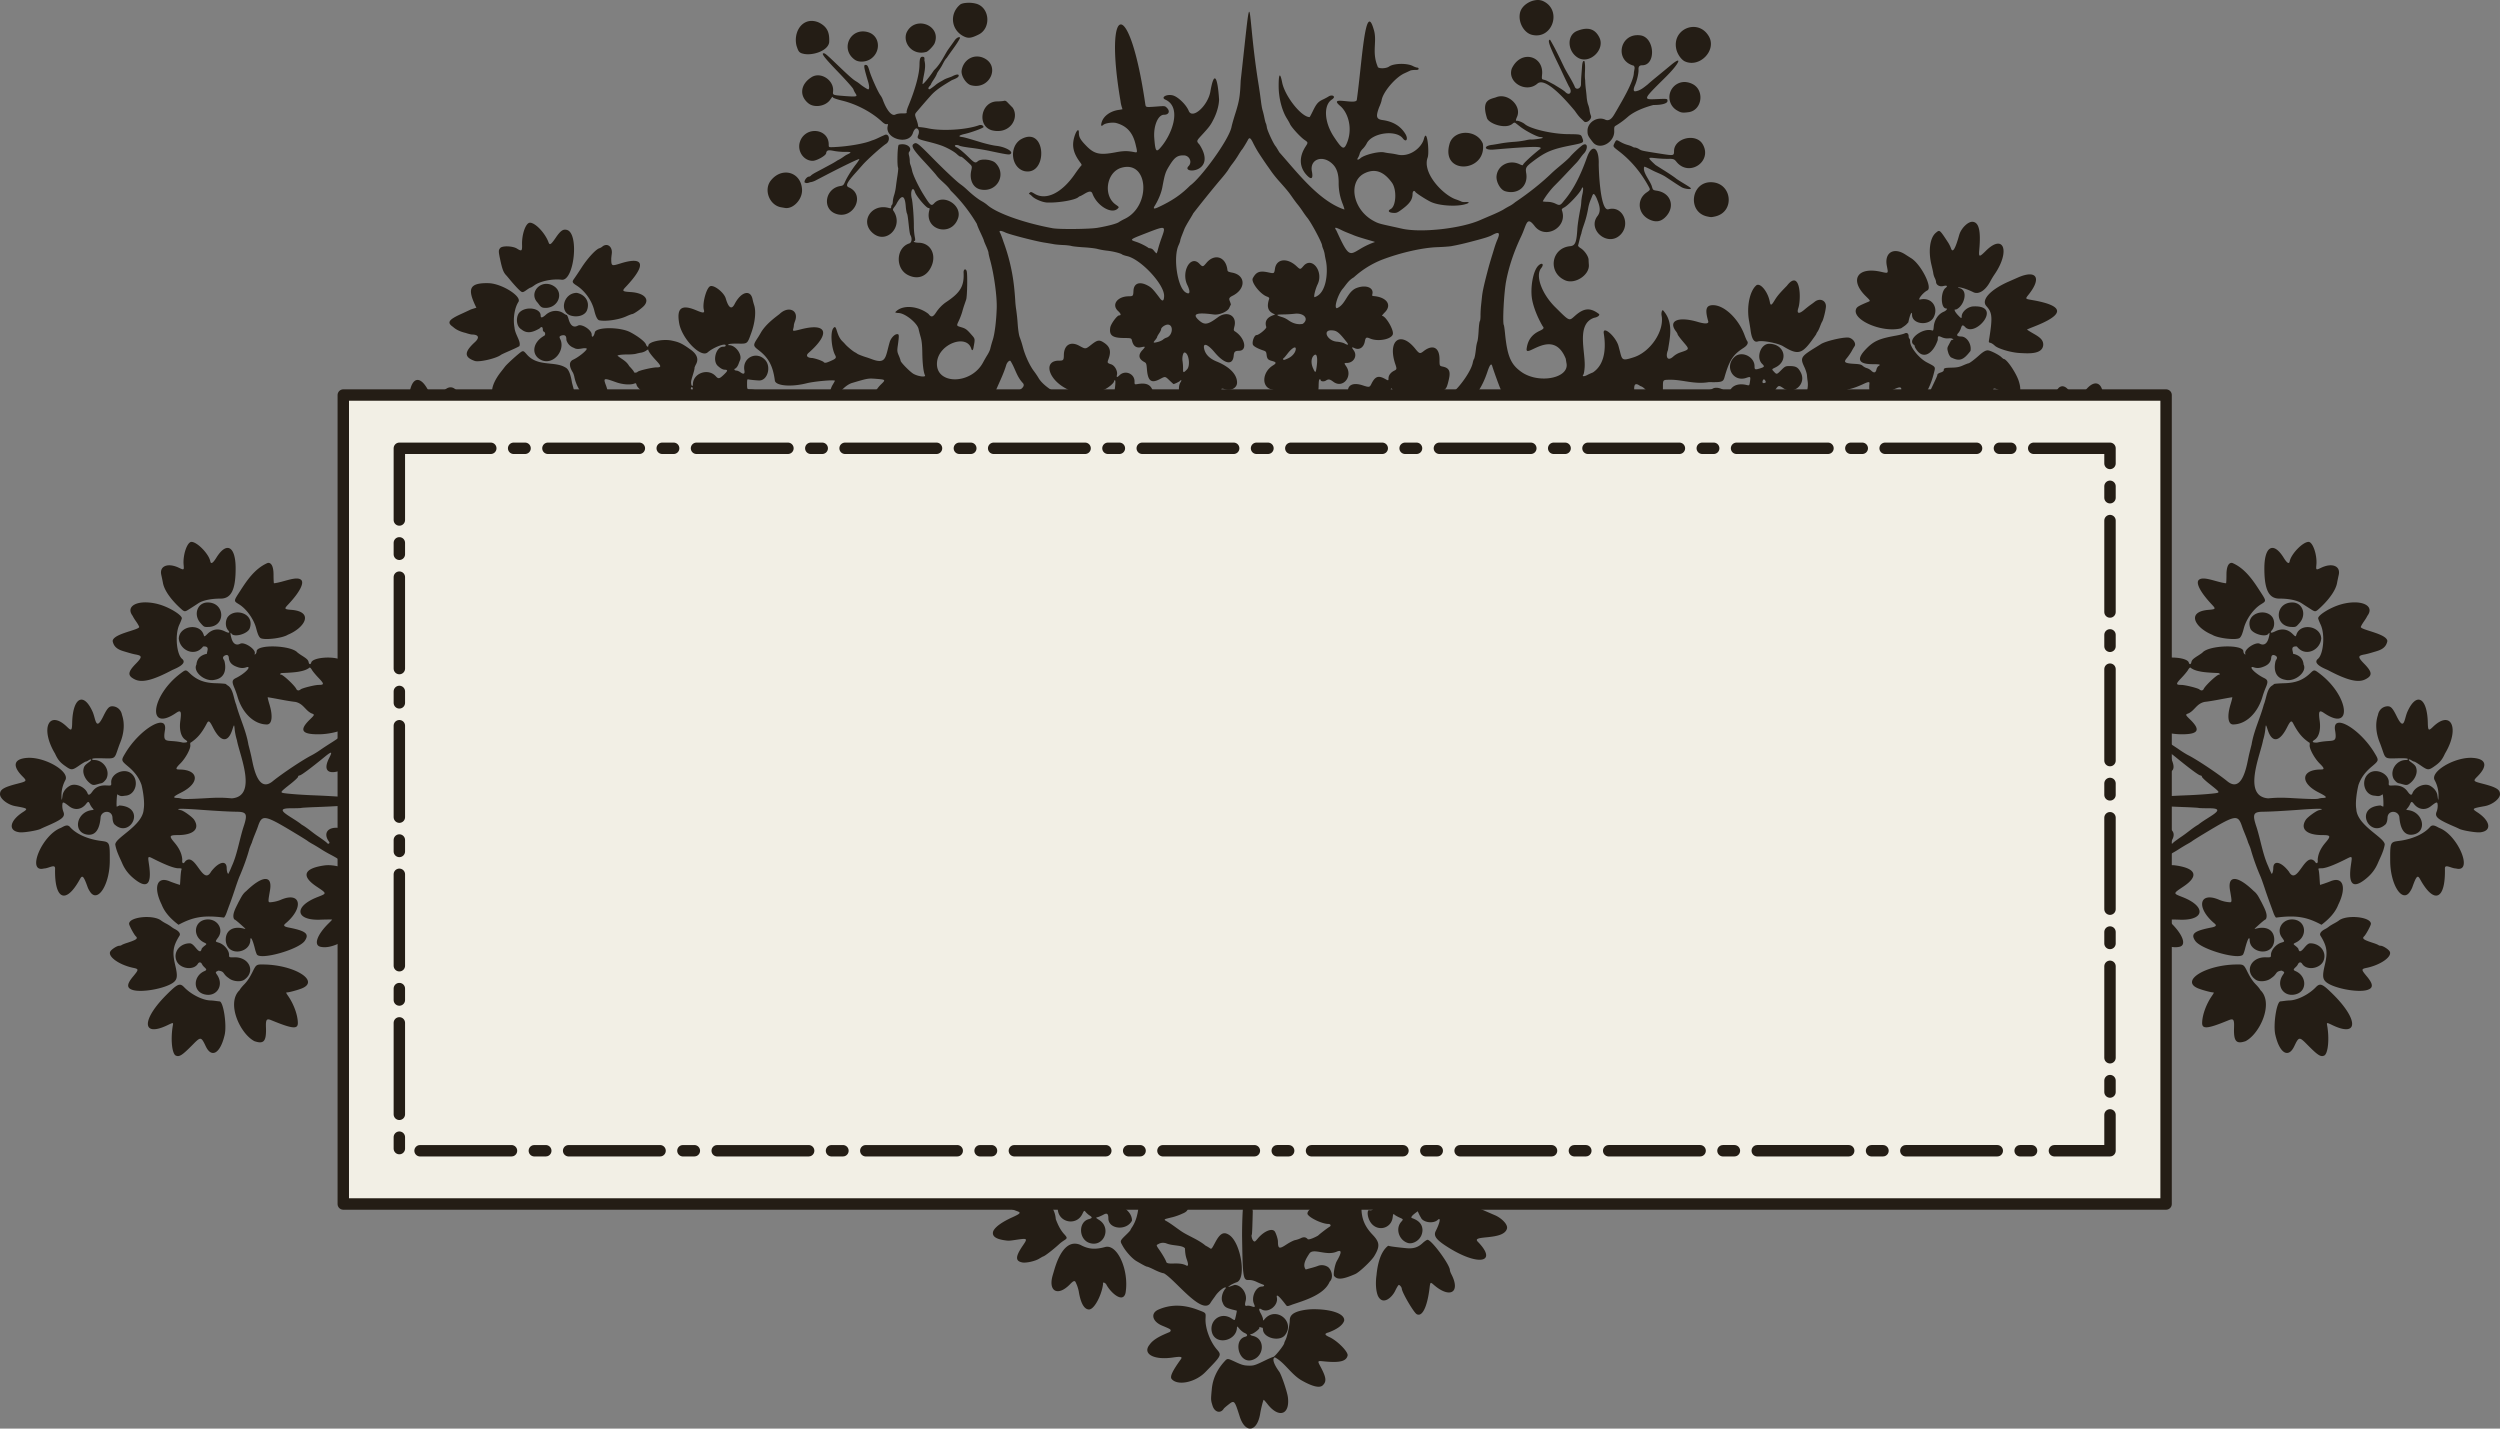 <svg xmlns="http://www.w3.org/2000/svg" xml:space="preserve" width="875" height="500" viewBox="0 0 231.51 132.292"><rect x="0" y="0" width="231.51" height="132.292" fill="#808080" stroke="none"/><defs><linearGradient id="a" x1="18.242" x2="93.699" y1="-.002" y2="-.002" gradientTransform="matrix(2.078 0 0 .483 0 .001)" gradientUnits="userSpaceOnUse"><stop offset="0" style="stop-color:#241d15;stop-opacity:1"/></linearGradient></defs><path d="M213.78 50.181c.397 0 .81 1.208.727 2.126-.045.492-.037.498.44.271 1.017-.486 1.814-.166 1.63.655-.053.234-.123.572-.156.753-.12.66-.712 1.516-1.634 2.358-.36.327-.39.331-.785.076l-.43-.275a25.79 25.894 0 0 1-.427-.279c-.407-.272-1.182-.435-2.064-.433-.982.001-1.392-.825-1.392-2.8 0-2.056.837-2.519 1.786-.989.316.51.507.623.56.337.132-.682 1.215-1.8 1.745-1.8zm-7.064 1.948c1.238.522 2.014 1.76 2.565 2.608.609.943.606.906.096 1.223-.693.428-1.362 1.362-1.587 2.214-.14.535-.23.746-.37.888-.252.253-2.051.054-2.564-.283-1.5-.61-2.453-2.064-.45-2.295.796-.06.816-.084.418-.504-1.054-1.119-1.522-2.014-1.194-2.287.434-.376 1.666.236 2.51.32.023-.021.04-.385.04-.807 0-.745.205-1.13.536-1.077zm11.295 3.653c1.129-.01 1.778.51 1.217 1.249-.19.393-.427.615-.6.997-.166.295 2.403.625 2.452 1.335-.142.77-.827.885-1.415 1.064-.24.074-.552.154-.692.178-.64.11-.645.24-.041.858.766.783.786 1.116.086 1.457-.668.326-1.687.068-3.46-.874-.351-.154-1.427-.583-.921-1.021.533-.422.688-2.276.266-3.176-.127-.271-.23-.539-.23-.595 0-.305 1.138-1.004 2.077-1.275a4.745 4.764 0 0 1 1.26-.197zm-5.736.009c.959-.002 1.358 1.13.67 1.902-.333.377-.335.378-.752.365-1.612-.051-1.532-2.264.082-2.267zm-13.628 8.551c-.054-.2-.14-.532-.191-.737a3.11 3.11 0 0 0-.26-.662c-.288-.505.597-1.426 1.803-1.877.897-.335 2.58-.154 2.692.291.05.2.196.187.235-.021.039-.208.15-.32.594-.603.22-.14.417-.275.437-.3.587-.69 3.79-.787 3.79-.113 0 .09.047.2.104.249.084.07.097.06.065-.06-.1-.387.963-1.095 1.347-.898.363.186.655.02.8-.454.132-.427.138-.684.013-.482-.232.379-1.475.036-1.681-.464-.526-1.43 1.422-1.958 2.048-1.043.219.356.2.89-.04 1.172-.235.275-.118.326.287.127.592-.294 1.14-.217 1.596.222.302.292.303.292.37.082.356-1.115 2.243-.824 2.3.356-.107 1.12-1.51 1.74-2.252.74-.69-.065-.32.484-.363.672.57.122.933.432.982 1.004.35.657-.78 1.626-1.681 1.412-1.194-.2-1.021-1.36-.906-1.769.156-.264.155-.269.053-.425-.278-.183-.446-.125-.47.162-.027.338-.215.59-.56.753-.515.24-.81.216-1.137.09-.417-.03.27.646 1.033 1.017.367.179.396.334.166.88a8.777 8.777 0 0 0-.29.799c-.44 1.566-1.545 2.625-2.737 2.625-.47 0-.57-.761-.24-1.847.109-.354.182-.657.164-.674-.89.14-1.73.338-2.576.435-.734.17-.886.764-1.46 1.052-.33.12-.328.126.153.597.98.96.744 1.354-.81 1.348-1.824-.007-3.747-.873-3.514-1.582.218-.723.297-1.432.136-2.074zm4.196-2.523c-.04-.022-.134.067-.232.237-.076.13-.353.462-.615.735-.52.545-.52.633.007.635.358.002 1.52.292 1.668.416.163.139.325.12.402-.043.148-.32 1.22-1.322 1.411-1.322.155 0 .07-.147-.089-.152-.73-.022-1.382-.08-1.657-.146-.339-.06-.694-.181-.897-.361zm11.484.27c.113.006.246.107.51.31 2.714 2.076 3.06 5.456.37 3.624-.445-.303-.52-.168-.395.727.114.824-.063 1.49-.465 1.755-.286.187-.224.265.215.265 1.488-.349 1.9.204 1.673-1.15-.275-1.646 2.32-.138 3.673 2.134.398.665.397.67-.267 1.229-.633.532-1.001 1.04-1.236 1.702-.19.782-.298 1.728-.2 2.251.08 1.575 2.813 2.698 2.62 3.335-.111.602-.398 1.13-.621 1.65-.27.632-.65 1.109-1.245 1.562-1.076.819-1.498.381-1.263-1.31.137-.985.193-.933-.59-.546-1.043.517-1.756.78-2.12.78-.284 0-.322.017-.277.128.028.07.07.416.09.768.022.352.042.64.047.64.072-.008.735-.236.945-.326 1.18-.506 1.543.534.75 2.148-.296.778-.907 1.376-1.56 1.873-1.337-.716-2.322-.91-4.204-.665-.057-.023-.17-.227-.251-.455a67.426 67.426 0 0 0-.34-.928 45.04 45.22 0 0 1-.483-1.39c-.16-.483-.336-.971-.394-1.085a19.864 19.944 0 0 1-.87-2.429c-.013-.08-.124-.371-.248-.646-.156-.513-.406-1.033-.556-1.476-.4-1.18-.578-1.148-3.576.663-.518.312-.99.609-1.05.66-.06.05-.274.18-.475.29-.2.112-.545.32-.765.464-.22.144-.597.362-.838.486-.24.124-.576.313-.746.422-.17.11-.327.199-.35.199-.024 0-.148.077-.276.171-.44.327-1.254.701-1.366.63a.637.64 0 0 0-.28-.067c-.587-2.32.62-4.196-.398-5.987.24-4.96-.722-5.602 2.232-6.471.21.173.673.497 1.03.72.354.222.846.545 1.092.717.246.172.594.387.775.478.8.403 2.737 1.695 3.616 2.411.85.693 1.47.115 1.858-1.732l.13-.622c.037-.171.152-.638.257-1.037.21-1.294.826-2.532 1.132-3.701.241-.578.274-1.408.725-1.742a1.3 1.305 0 0 0 .228-.17c.02-.029.448-.063.95-.077 1.052-.028 1.738-.292 2.397-.923.184-.176.276-.264.39-.257zm9.706 2.705c.432.07.762.818.793 2.14.017.726.07.771.46.392 1.708-1.664 2.53.13 1.128 2.46-.29.648-.536.873-1.036 1.217-.483.333-.573.325-1.2-.11-.29-.202-.564-.366-.61-.366-.045 0-.164-.054-.264-.12-.25-.164-.333-.049-.092.128.446.326.514.41.57.713.072.4-.159.915-.558 1.247-.31.256-.397.222-.79.115-.32-.116-.41.01-.764-.47-.403-.757.228-1.756 1.11-1.759.11 0 .201-.033.201-.073 0-.088-.242-.105-1.204-.08-.86.022-.89.003-1.137-.728-.088-.261-.2-.573-.25-.693-.38-.917-.444-1.827-.18-2.598.088-.497.47-.797.901-.805.3 0 .47.19.83.924.715 1.447.692.263.993-.412.365-.819.762-1.176 1.098-1.122zm-11.841 2.018c-.096-.004-.206.162-.396.537-.7 1.387-1.394 1.477-1.797.236-.174-.535-.174-.535-.224-.023-.027.282-.12.723-.205.979-.229 1.34-1.957 5.2.472 5.39.886-.076 1.29-.078 2.443-.01 1.457.083 2.091.093 2.24.032a1.29 1.29 0 0 1 .348-.056c.49-.014.413-.123-.354-.512-1.76-.887-1.634-2.126.215-2.126.343 0 .317-.12-.12-.553-.476-.47-.966-1.366-.928-1.696.016-.132.005-.24-.022-.24-.028 0-.2-.123-.382-.274-.42-.35-.755-.798-1.121-1.5-.06-.117-.112-.181-.17-.183zm-11.319 2.894c-.07.008-.012.166.15.477.605 1.175.113 1.624-1.22 1.114-.68-.26-.746-.248-.693.117.025.176.056.763.068 1.308.023.966.027.987.196 1.035.095.027.205.047.245.045l.984-.06a90.701 91.065 0 0 1 1.895-.094c1.235-.046 2.693-.164 2.865-.233.173-.07.11-.136-.78-.839-.382-.302-.687-.595-.678-.652.009-.057-.052-.108-.14-.114-.15-.013-.995-.639-2.264-1.676-.357-.291-.556-.435-.627-.428zm27.788.473c.107-.004.212-.003.313.003 1.267.083 1.434.73.446 1.722-.42.422-.404.445.49.673 1.247.32 1.6.533 1.6.969 0 .425-.718.984-1.424 1.108-1.155.205-1.19.233-.708.545 1.255.81 1.41 1.751.31 1.876-.39.044-1.655-.166-1.955-.323a6.953 6.98 0 0 0-.378-.175c-1.647-.706-1.915-.93-1.707-1.43.06-.143.102-.397.093-.566-.02-.369-.068-.361-.65.092-.499.386-1.133.312-1.555-.229-.176-.237-.246-.234-.352.016-.047.11-.15.276-.23.366-.08.09-.13.168-.113.17.017.005.096.016.176.026 1.397.18 1.774 2.01.465 2.259-.925.173-1.223-.701-1.293-1.629-.119-.627-1.064-.65-1.096.066-.01.255-.066.468-.157.596-1.468 1.426-3.038-1.578-.48-1.725.115.06.221.11.237.11.055 0 .005-1.105-.053-1.141-.283.206-.407.174-.72.128-.979-.039-1.354-1.437-.554-2.069.672-.532 1.896.037 1.846.859-.017.283-.017.283.435.26.59-.032 1.016.151 1.305.56.228.324.37.38.445.177.225-.607 1.136-.994 1.65-.702.37.21.623.543.668.881.072.537.096.542.103.016a2.93 2.942 0 0 0-.359-1.421c-.416-.752 1.606-2.001 3.202-2.068zm-29.258 4.444a4.321 4.338 0 0 0-.074.514 6.265 6.265 0 0 1-.154.845c-.092.325-.185.985-.14.985.01 0 .275-.083.59-.183 1.321-.42 2.104.237 1.403 1.177-.033.045-.038.102-.01.129.072.073.142.057.234-.054.046-.055.408-.321.804-.59.514-.342 1.02-.804 1.51-1.076.853-.71 2.82-1.517 1.043-1.52-.522 0-.973-.014-1.002-.031-.028-.018-.675-.055-1.437-.083a76.865 77.174 0 0 1-2.065-.1c-.374-.028-.69-.034-.702-.013zm15.376.276c-.318-.007-.95.022-1.857.09-1.52.11-2.676.174-3.333.18-.946.01-1.033.221-.608 1.473.384 1.25.576 2.515 1.064 3.572.09.227.22.522.317.705.077 0 .152-.256.153-.523.004-.774.74-.61 1.45.324.776 1.382 1.452-1.881 2.383-.964.178.29.328.21.28-.149.047-.647.362-1.152.738-1.596.508-.599.47-.678-.32-.679-1.46-.003-2.067-.575-1.512-1.426.16-.243.957-.823 1.21-.878.355-.079.353-.122.035-.129zm10.512 1.544c.23 0 .415.146.606.231 1.746.676 3.185 4.18 1.54 3.752-.457-.012-1.03-.45-1.028-.002.07 2.905-.998 3.364-2.3.99-.229-.417-.344-.297-.718.75-.065.18-.214.431-.332.557-.719.768-1.703-.938-1.716-2.972-.01-1.752 0-1.774.808-1.877 1.254-.158 2.343-.652 2.907-1.321a.363.363 0 0 1 .233-.108zm-24.379 3.682c.188-.012.366-.009.525.013 1.934.265 2.216.978.77 1.952-.996.672-.992.633-.081.99 2.214.87 2.037 2.178-.283 2.087-.47-.018-1.031-.024-1.085-.01-.016.003.116.148.292.32 1.102 1.076 1.448 2.054.777 2.2-.562.123-1.204-.034-2.134-.519-.282-.147-1.127-.825-1.64-1.315-.22-.21-.425-.385-.454-.386-.23-.007-.28-.464-.077-.722.335-.427.53-.808.53-1.035 0-.116.058-.255.128-.307.234-.175.169-1.421-.096-1.852-.303-.493 1.515-1.33 2.83-1.416zm6.044 1.271c.394.018 1.005.395 1.757 1.126.36.274.514.69.71 1.022.254.529.644 1.18.4 1.583-.144.076-.33.228-.827.679-.265.239-.264.24-.046.183 1.028-.266 1.72.216 1.65 1.151-.163 1.466-2.202 1.129-2.27-.033 0-.513-.216-.12-.441.801-.04.16-.111.37-.16.465-.29.57-3.873-.432-4.438-1.243-.452-.647-.117-.927 1.486-1.237.43-.083.519-.19.305-.368-1.754-1.461-1.44-3.015.442-2.192.2.088.542.179.758.2.443.049.43.12.223-1.112-.118-.702.058-1.043.452-1.024zm10.876 3.524c.838-.019 1.724.221 1.724.628 0 .15-.458 1-.622 1.154-.226.213-.07.328.84.622.22.07.432.158.47.192a.373.374 0 0 0 .212.063c.216 0 .732.33.843.537.25.47-.839 1.242-2.127 1.51-.526.108-.526.154.02.807.593.714.6 1.069.022 1.243-.93.28-3.27-.194-3.86-.783-.273-.273-.288-.593-.069-1.52.286-1.212.206-1.752-.403-2.732-.11-.177.063-.42.43-.602a2.18 2.189 0 0 0 .344-.221c.08-.066.293-.199.473-.293.18-.096.381-.217.446-.27.267-.218.753-.323 1.256-.335zm-5.753.233c.115-.015.236-.016.363.002 1.13.159 1.255 1.585.184 2.117-.287.142-.287.142-.032.338.14.109.256.24.256.293 0 .053.049.138.109.188.28.025.53-.611.905-.73.896-.068 1.687.77 1.28 1.663-.351.708-1.564.854-1.948.236-.132-.211-.315-.176-.422.082-.17.291-.575.425-.213.58 1.042.434 1.112 1.808.108 2.132-1.152.372-1.957-.761-1.264-1.777.174-.255.174-.256-.118-.395-.627.085-.365.304-.956.692-.352.31-1.095.39-1.437.154-1.076-.743-.478-2.106.912-2.078.492.01.493.01.493-.228 0-.431.469-.984.965-1.132.33-.1.329-.086.045-.482-.496-.694-.032-1.547.77-1.655zm-5.064 4.163c.763-.017.763-.017 1.12.707.244.494.482.85.747 1.12.214.218.41.461.434.54 1.267 1.19-.03 4.033-1.361 4.731-.88.301-1.118.021-1.073-1.269.026-.746-.055-.853-.51-.665-1.95.803-2.456.85-2.444.234.015-.724.37-1.71.894-2.474.219-.319.225-.343.085-.343-.188 0-1.047-.238-1.387-.384-1.608-.69.687-2.133 3.495-2.197zm7.85 1.871c.239.004.54.256 1.143.849 2.412 2.374 2.413 4.055.003 2.905-.556-.265-.557-.265-.508.01.225 1.265.084 2.655-.284 2.805-.33.135-.578-.028-1.583-1.045-.713-.721-.755-.714-1.18.18-.543 1.144-1.36.648-1.752-1.07-.21-.919.121-3.08.474-3.088.29-.029.593-.083.84-.088.72-.014 1.796-.554 2.431-1.218.15-.156.27-.243.414-.24z" style="fill:#241d15;fill-opacity:1;stroke-width:.073"/><path d="m93.79 112.009.45.17c.325.12.244.212-.482.543-1.002.455-1.627.913-1.787 1.31-.172.574.55.738.995.814.43.065.46.065 1.077-.026 1.128-.167 1.141-.157.671.532-.69 1.014-.706 1.424-.054 1.555.356.07 1.18-.11 1.57-.346.19-.117.36-.211.376-.211.104 0 .913-.62 1.443-1.107.645-.598.983-.435.49-.964-.389-.439-.58-.894-.769-1.376-.257-3.664-7.992-3.009-3.98-.894zm4.164-.032c.07 1.24 1.718 1.572 2.269.455.177-.359.177-.359.329-.18.082.1.241.238.351.307.273.17.254.249-.08.34-.987.266-.936 1.872.07 2.205 1.314.436 2.075-1.377.894-2.128-.335-.214-.335-.213-.126-.265.117-.03.35-.132.522-.227.33-.185.455-.09.455.338 0 1.02 1.693 1.183 2.189.21-.005-2.308-6.894-2.88-6.872-1.055zm6.903 1.63c-.095.14-.173.275-.173.3 0 .024-.124.165-.274.314-.737.722-.715.666-.45 1.147.292.528.879 1.179 1.27 1.41.659.386.925.524 1.012.524.05 0 .36.133.684.296.328.163.71.305.855.316 1.01.555 3.433 3.817 4.271 2.806.146-.247.32-.465.469-.677.293-.47 1-1.008 1-.76-.306.318-.496.946-.302 1.335.163.484.457.516.874.647.229.053.426.103.438.111.02.014-.102.594-.174.827-.02.069-.125.028-.355-.138-1.062-.643-2.14.361-1.726 1.454.46 1.079 2.263.598 2.27-.604 0-.116.045-.088.231.138.128.154.342.328.476.383.283.12.315.286.065.349-1.15.29-.612 2.44.544 2.18 1.234-.279 1.344-2.015.142-2.257-.212-.042-.308-.171-.128-.171.173 0 .79-.475.75-.577-.025-.068 0-.085.08-.055a.677.68 0 0 0 .182.044c.038 0 .068.068.068.15 0 .792 1.525 1.194 2.04.537.975-1.244-.82-2.696-1.862-1.507-.17.194-.174.195-.176.032 0-.09-.092-.327-.203-.526-.21-.376-.185-.54.057-.387.624.391 1.582-.34 1.432-1.094-.074-.371.193-.154.817.662.134.176.134.176.641-.018 1.165-.388 2.934-.919 3.427-2.102.45-.441.097-1.245-.2-1.393a1.02 1.024 0 0 0-.91-.065c-.113.044-.37.124-.57.176-.201.053-.44.12-.53.148-.34-.423.037-1.025.337-1.481.369-.547 1.549.25 2.523-.169.482-.208.487.055.016.868-.185.319-.353 1.257-.247 1.385.3.368.796.32 1.955-.184.378-.166 1.498-1.224 1.764-1.668.54-.904.508-1.276-.173-1.988-.68-.71-.99-1.43-1.015-2.342-.197-2.646-5.25-.365-4.994.454.19.353 1.362.905 1.923.905.205 0 .285.157.129.252-.24.148-.884.64-1.083.83-.33.19-.798.387-.94.34-.172-.206-.378-.24-.651-.103-.141.07-.376.15-.523.177-.147.027-.514.213-.817.413-.661.437-.776.395-.78-.288 0-.217-.191-.803-.306-.941-.26-.316-1.008.005-1.561.67-.255.306-.29.325-.403.221-.125-.113-.223-.509-.145-.587.023-.023.06-1.004.085-2.18-.947-4.792-1.003 1.65-.99 2.406.058 3.754.096 4.004.604 3.983.24-.01.464.042.745.174.22.104.476.211.567.24.199.06.146.186-.078.19-.563.007-1.007.956-.744 1.586.137.33.113.355-.22.244-.146-.049-.33-.07-.406-.05-.205.053-.24-.057-.137-.455.17-.664-.386-1.473-1.014-1.475-.221.064-.308.116-.561.183-.08.032-.028-.024.117-.125.145-.103.429-.241.63-.307.914-.306.4-3.623-.677-4.363-.515-.354-.857-.18-1.305.66-.341.642-.355.657-.507.548a3.699 3.714 0 0 0-.398-.234c-.692-.583-1.634-.904-2.28-1.353-.472-.322-.974-.727-1.455-.98-.098-.117-.118-.108.67-.3.27-.067.68-.213.911-.327.935-.355.43-.913-.162-1.23-5.196-2.2-3.09.28-4.466 2.445zm21.82-1.447c-.08.283.045.751.26 1.057.612.873 1.892.572 2.03-.478.045-.342.057-.359.175-.251.07.064.284.185.476.27.347.154.347.154.134.397-.55.629-.203 1.701.632 1.953.434.143 1.32-.266 1.344-1.195-.013-.54-.334-.898-1.004-1.124-.134-.14.37-.47.563-.62.084.182.17.392.283.56.18.477 1.155.625 1.57.239.307-.283.21.252-.182 1.026-.24.474.063.853 1.274 1.596 2.754 1.687 4.47 1.296 2.623-.596-.667-.667 2.386-.079 2.698-1.221.106-.404-.554-1-1.114-1.237-2.56-1.089-7.888-3.782-11.338-.512-.228.158-.347-.067-.424.136zm5.517 2.649c-.067 0-.278.142-.467.318-.424.392-.85.523-1.491.461-.938-.091-1.56-.175-1.683-.227-.768.577-1.004 1.882-1.08 2.71-.096.664-.077 1.442.134 1.942.455.91 1.3.131 1.592-.474.143-.302.295-.55.337-.55.092 0 .27.221.274.339.01.34 1.11 2.224 1.385 2.371.503.272.96-.636 1.177-2.337.085-.673.075-.663.423-.363 1.49 1.28 2.476.68 1.617-.984-.08-.152-.144-.33-.144-.393 0-.505-1.701-2.813-2.073-2.813zm-32.8.367c-.71.093-1.315.905-1.751 2.383l-.152.513c-.457 1.525.476 2.02 1.602.85.339-.351.456-.373.553-.098.12.244.2.519.25.755.175 1.1.506 1.684.957 1.684.535-.025 1.21-1.473 1.298-2.393-.065-.17.196-.1.298.078.374.727 1.536 1.798 1.78.787.353-2.079-.748-4.564-1.886-4.257-.915.247-1.504.205-2.204-.151a1.271 1.276 0 0 0-.744-.15zm7.775.082c.1-.037.324-.254.8-.132.612.27 1.486.15 1.763.472.016.452.063.73.17 1.034.155.435.15.624-.013.577-.67-.398-1.665-.043-1.875-.312-.05-.196-.375-.76-.715-1.238-.17-.237-.23-.363-.13-.401zm1.858 5.653a4.27 4.287 0 0 0-1.758.367c-.753.33-.571 1.1.349 1.482.72.299.792.339.792.447 0 .063-.057.134-.128.158-.677.285-1.438.606-1.82 1.149-.7.851.372 1.455 2.13 1.2.77-.112.93-.079.76.158-.79 1.097-1.03 1.613-.852 1.828.543.657 2.188.32 3.124-.64 1.51-1.548 1.52-1.565 1.063-2.095-.634-.734-1.091-1.976-1.05-2.85.027-.571.07-.52-.697-.813-.67-.257-1.304-.387-1.913-.39zm12.844.33a5.643 5.666 0 0 0-1.408.132c-.715.173-1.023.44-1.025.89-.003.437-.237 1.524-.394 1.823-.062.12-.115.249-.115.284 0 .185-.887 1.293-1.034 1.293-.044 0-.35.13-.675.288-.983.48-1.114.523-1.558.514-.467-.009-.653-.06-1.3-.363-.61-.285-.656-.295-.83-.174-.764.78-1.212 1.67-1.311 2.675-.099 1.03-.098 1.04.062 1.562.193.625.747.77 1.05.274.029-.043.24-.225.47-.403.497-.384.529-.348.995 1.127.511 1.617 1.623 1.467 1.9-.257.076-.472.283-1.283.328-1.278.022.002.183.185.357.407 1.05 1.335 2.087.976 1.88-.653-.065-.51-.6-2.086-.804-2.362-.514-.701-.676-1.235-.4-1.323.896.475 1.47 1.521 2.415 2.099 1.03.596 1.72.768 2.009.499.38-.356.34-.721-.184-1.709-.31-.582-.311-.58.29-.518 1.47.147 2.074.002 2.204-.535.08-.336-.94-1.374-1.682-1.711-.465-.212-.484-.326-.073-.437.62-.233 1.29-.595 1.439-1.09.064-.632-1.144-1.023-2.606-1.053z" style="fill:#241d15;fill-opacity:1;stroke-width:.073"/><path d="M17.73 50.181c-.396 0-.81 1.208-.726 2.126.044.492.036.498-.44.271-1.018-.486-1.815-.166-1.63.655.053.234.123.572.156.753.12.66.71 1.516 1.633 2.358.36.327.39.331.786.076l.43-.275c.064-.04.256-.165.426-.279.408-.272 1.182-.435 2.064-.433.982.001 1.393-.825 1.392-2.8 0-2.056-.836-2.519-1.786-.989-.315.51-.506.623-.561.337-.13-.682-1.214-1.8-1.744-1.8zm7.064 1.948c-1.237.522-2.014 1.76-2.564 2.608-.61.943-.606.906-.097 1.223.693.428 1.362 1.362 1.587 2.214.14.535.23.746.37.888.252.253 2.052.054 2.565-.283 1.5-.61 2.452-2.064.448-2.295-.795-.06-.814-.084-.417-.504 1.055-1.119 1.522-2.014 1.194-2.287-.434-.376-1.666.236-2.51.32-.022-.021-.04-.385-.04-.807 0-.745-.205-1.13-.536-1.077zM13.5 55.782c-1.128-.01-1.777.51-1.217 1.249.19.393.428.615.6.997.166.295-2.402.625-2.451 1.335.14.77.827.885 1.414 1.064.24.074.552.154.693.178.638.11.644.24.04.858-.766.783-.786 1.116-.086 1.457.668.326 1.686.068 3.46-.874.351-.154 1.426-.583.921-1.021-.533-.422-.689-2.276-.267-3.176.127-.271.231-.539.231-.595 0-.305-1.138-1.004-2.077-1.275a4.745 4.764 0 0 0-1.261-.197zm5.736.009c-.96-.002-1.358 1.13-.67 1.902.333.377.336.378.752.365 1.612-.051 1.532-2.264-.083-2.267zm13.628 8.551c.055-.2.14-.532.192-.737.05-.204.167-.502.259-.662.289-.505-.597-1.426-1.803-1.877-.896-.335-2.581-.154-2.692.291-.05.2-.196.187-.235-.021-.038-.208-.15-.32-.593-.603a5.132 5.153 0 0 1-.438-.3c-.586-.69-3.79-.787-3.79-.113 0 .09-.046.2-.103.249-.085.07-.097.06-.066-.06.1-.387-.963-1.095-1.346-.898-.363.186-.656.02-.801-.454-.131-.427-.138-.684-.013-.482.233.379 1.475.036 1.682-.464.526-1.43-1.422-1.958-2.05-1.043-.217.356-.2.89.04 1.172.237.275.12.326-.285.127-.593-.294-1.14-.217-1.597.222-.303.292-.303.292-.37.082-.357-1.115-2.244-.824-2.3.356.106 1.12 1.51 1.74 2.252.74.69-.065.32.484.362.672-.57.122-.933.432-.98 1.004-.35.657.78 1.626 1.68 1.412 1.193-.2 1.021-1.36.905-1.769-.155-.264-.155-.269-.052-.425.277-.183.446-.125.47.162.026.338.214.59.56.753.515.24.808.216 1.137.09.417-.03-.27.646-1.033 1.017-.367.179-.396.334-.167.88.107.252.237.612.29.799.44 1.566 1.546 2.625 2.737 2.625.471 0 .57-.761.24-1.847-.108-.354-.18-.657-.164-.674.89.14 1.73.338 2.577.435.734.17.886.764 1.46 1.052.33.12.328.126-.154.597-.98.96-.744 1.354.81 1.348 1.824-.007 3.748-.873 3.514-1.582-.218-.723-.297-1.432-.136-2.074zm-4.196-2.523c.04-.022.133.067.23.237.077.13.354.462.616.735.52.545.52.633-.008.635-.357.002-1.52.292-1.667.416-.163.139-.325.12-.402-.043-.15-.32-1.22-1.322-1.411-1.322-.155 0-.07-.147.088-.152.73-.022 1.382-.08 1.658-.146.338-.06.693-.181.896-.361zm-11.485.27c-.112.006-.245.107-.51.31-2.714 2.076-3.06 5.456-.37 3.624.445-.303.519-.168.395.727-.114.824.062 1.49.465 1.755.286.187.223.265-.215.265-1.488-.349-1.9.204-1.674-1.15.276-1.646-2.32-.138-3.673 2.134-.397.665-.396.67.269 1.229.632.532 1 1.04 1.236 1.702.188.782.297 1.728.2 2.251-.08 1.575-2.813 2.698-2.62 3.335.11.602.397 1.13.62 1.65.27.632.65 1.109 1.246 1.562 1.075.819 1.497.381 1.262-1.31-.136-.985-.192-.933.59-.546 1.043.517 1.756.78 2.12.78.285 0 .323.017.278.128-.03.07-.07.416-.091.768-.021.352-.042.64-.047.64-.072-.008-.735-.236-.945-.326-1.18-.506-1.543.534-.75 2.148.297.778.908 1.376 1.56 1.873 1.337-.716 2.323-.91 4.204-.665.058-.023.17-.227.252-.455.08-.228.233-.646.34-.928.105-.281.322-.908.48-1.39.16-.483.338-.971.395-1.085.349-.817.665-1.684.87-2.429.013-.08.125-.371.249-.646.155-.513.405-1.033.556-1.476.399-1.18.577-1.148 3.575.663.518.312.99.609 1.05.66.06.05.274.18.474.29.2.112.545.32.765.464.221.144.598.362.838.486.241.124.577.313.746.422.17.11.328.199.351.199.024 0 .148.077.275.171.441.327 1.254.701 1.366.63a.637.64 0 0 1 .28-.067c.588-2.32-.62-4.196.4-5.987-.24-4.96.72-5.602-2.233-6.471-.21.173-.673.497-1.028.72-.356.222-.848.545-1.094.717a7.907 7.939 0 0 1-.774.478c-.8.403-2.738 1.695-3.617 2.411-.85.693-1.47.115-1.857-1.732l-.131-.622a30.53 30.653 0 0 0-.257-1.037c-.21-1.294-.827-2.532-1.132-3.701-.242-.578-.274-1.408-.726-1.742a1.3 1.305 0 0 1-.227-.17c-.02-.029-.448-.063-.95-.077-1.052-.028-1.738-.292-2.397-.923-.183-.176-.276-.264-.39-.257zm-9.706 2.705c-.431.07-.761.818-.793 2.14-.017.726-.07.771-.46.392-1.707-1.664-2.53.13-1.128 2.46.29.648.536.873 1.037 1.217.483.333.573.325 1.2-.11.29-.202.563-.366.608-.366.045 0 .164-.054.264-.12.25-.164.334-.049.092.128-.446.326-.514.41-.57.713-.071.4.159.915.559 1.247.31.256.396.222.79.115.32-.116.41.01.763-.47.403-.757-.228-1.756-1.11-1.759-.11 0-.2-.033-.2-.073 0-.088.24-.105 1.203-.08.86.022.89.003 1.137-.728.088-.261.2-.573.25-.693.38-.917.444-1.827.18-2.598-.088-.497-.47-.797-.901-.805-.3 0-.47.19-.83.924-.714 1.447-.691.263-.992-.412-.366-.819-.763-1.176-1.1-1.122zm11.842 2.018c.095-.004.205.162.395.537.7 1.387 1.393 1.477 1.796.236.174-.535.175-.535.224-.023.027.282.12.723.205.979.23 1.34 1.957 5.2-.472 5.39-.886-.076-1.29-.078-2.442-.01-1.457.083-2.092.093-2.241.032a1.258 1.263 0 0 0-.347-.056c-.49-.014-.413-.123.355-.512 1.759-.887 1.634-2.126-.215-2.126-.343 0-.318-.12.118-.553.477-.47.967-1.366.93-1.696-.016-.132-.006-.24.022-.24.028 0 .199-.123.38-.274.421-.35.756-.798 1.122-1.5.06-.117.112-.181.17-.183zm11.317 2.894c.07.008.012.166-.148.477-.606 1.175-.114 1.624 1.22 1.114.68-.26.744-.248.692.117-.025.176-.056.763-.07 1.308-.021.966-.025.987-.194 1.035a1.106 1.11 0 0 1-.246.045l-.985-.06a90.702 91.066 0 0 0-1.895-.094c-1.233-.046-2.692-.164-2.864-.233-.173-.07-.11-.136.78-.839.383-.302.689-.595.68-.652-.01-.057.05-.108.138-.114.15-.013.996-.639 2.265-1.676.356-.291.556-.435.626-.428zm-27.788.473a2.959 2.97 0 0 0-.313.003c-1.266.083-1.434.73-.445 1.722.42.422.404.445-.49.673-1.248.32-1.6.533-1.6.969 0 .425.717.984 1.424 1.108 1.154.205 1.19.233.708.545-1.256.81-1.41 1.751-.31 1.876.39.044 1.654-.166 1.955-.323.067-.036.237-.115.378-.175 1.647-.706 1.914-.93 1.706-1.43a1.529 1.535 0 0 1-.092-.566c.019-.369.067-.361.65.092.498.386 1.132.312 1.555-.229.176-.237.245-.234.35.016.048.11.15.276.23.366.08.09.13.168.114.17a5.238 5.259 0 0 1-.176.026c-1.397.18-1.774 2.01-.464 2.259.925.173 1.223-.701 1.292-1.629.12-.627 1.064-.65 1.096.066.01.255.066.468.157.596 1.469 1.426 3.038-1.578.48-1.725-.115.06-.221.11-.236.11-.056 0-.005-1.105.052-1.141.283.206.408.174.72.128.98-.039 1.354-1.437.555-2.069-.673-.532-1.897.037-1.847.859.017.283.017.283-.434.26-.591-.032-1.017.151-1.305.56-.228.324-.37.38-.446.177-.225-.607-1.136-.994-1.65-.702-.37.21-.622.543-.668.881-.072.537-.096.542-.102.016a2.933 2.945 0 0 1 .358-1.421c.417-.752-1.605-2.001-3.202-2.068zm29.259 4.444c.012.021.045.253.073.514.028.261.098.643.155.845.09.325.184.985.14.985-.01 0-.276-.083-.591-.183-1.32-.42-2.103.237-1.402 1.177.032.045.037.102.01.129-.073.073-.143.057-.235-.054-.046-.055-.408-.321-.804-.59-.513-.342-1.02-.804-1.51-1.076-.853-.71-2.82-1.517-1.043-1.52.523 0 .973-.014 1.002-.031.029-.018.676-.055 1.437-.083a76.864 77.173 0 0 0 2.066-.1c.374-.028.69-.034.702-.013zM16.73 74.9c.317-.007.95.022 1.856.09 1.52.11 2.676.174 3.333.18.946.01 1.033.221.608 1.473-.384 1.25-.575 2.515-1.064 3.572-.09.227-.22.522-.317.705-.077 0-.152-.256-.153-.523-.004-.774-.74-.61-1.45.324-.775 1.382-1.451-1.881-2.383-.964-.178.29-.328.21-.28-.149-.047-.647-.362-1.152-.737-1.596-.508-.599-.47-.678.32-.679 1.46-.003 2.067-.575 1.51-1.426-.157-.243-.955-.823-1.208-.878-.356-.079-.353-.122-.035-.129zM6.219 76.443c-.23 0-.416.146-.606.231-1.747.676-3.185 4.18-1.54 3.752.456-.012 1.029-.45 1.028-.002-.071 2.905.997 3.364 2.3.99.228-.417.344-.297.718.75.065.18.214.431.33.557.72.768 1.705-.938 1.717-2.972.01-1.752 0-1.774-.808-1.877-1.253-.158-2.342-.652-2.907-1.321a.362.363 0 0 0-.232-.108zm24.378 3.682a2.665 2.676 0 0 0-.525.013c-1.934.265-2.216.978-.77 1.952.997.672.994.633.082.99-2.214.87-2.036 2.178.283 2.087.47-.018 1.03-.024 1.086-.01.015.003-.116.148-.292.32-1.103 1.076-1.448 2.054-.777 2.2.56.123 1.204-.034 2.134-.519.282-.147 1.127-.825 1.64-1.315.22-.21.424-.385.453-.386.23-.007.28-.464.078-.722-.336-.427-.532-.808-.532-1.035 0-.116-.057-.255-.127-.307-.233-.175-.168-1.421.097-1.852.303-.493-1.515-1.33-2.83-1.416zm-6.043 1.272c-.394.018-1.005.395-1.757 1.126-.36.274-.514.69-.71 1.022-.254.529-.644 1.18-.4 1.583.144.076.329.228.827.679.265.239.265.24.046.183-1.027-.266-1.72.216-1.65 1.151.164 1.466 2.203 1.129 2.27-.033 0-.513.217-.12.44.801.04.16.112.37.16.465.292.57 3.874-.432 4.44-1.243.45-.647.116-.927-1.486-1.237-.432-.083-.52-.19-.305-.368 1.753-1.461 1.44-3.015-.443-2.192a3.01 3.01 0 0 1-.758.2c-.443.049-.43.12-.222-1.112.118-.702-.06-1.043-.452-1.024zm-10.875 3.524c-.84-.019-1.725.221-1.725.628 0 .15.458 1 .622 1.154.226.213.07.328-.84.622-.22.07-.432.158-.47.192a.373.374 0 0 1-.213.063c-.215 0-.731.33-.842.537-.25.47.838 1.242 2.126 1.51.527.108.526.154-.018.807-.594.714-.601 1.069-.023 1.243.93.28 3.27-.194 3.859-.783.273-.273.288-.593.07-1.52-.287-1.212-.207-1.752.403-2.732.11-.177-.064-.42-.43-.602a2.18 2.189 0 0 1-.344-.221 3.597 3.611 0 0 0-.474-.293 3.708 3.723 0 0 1-.446-.27c-.267-.218-.752-.323-1.255-.335zm5.752.233a1.337 1.342 0 0 0-.362.002c-1.132.159-1.256 1.585-.184 2.117.287.142.286.142.03.338-.14.109-.254.24-.254.293 0 .053-.05.138-.11.188-.28.025-.53-.611-.905-.73-.896-.068-1.687.77-1.28 1.663.352.708 1.564.854 1.949.236.13-.211.315-.176.42.082.17.291.577.425.214.58-1.042.434-1.112 1.808-.108 2.132 1.152.372 1.958-.761 1.264-1.777-.174-.255-.173-.256.118-.395.627.085.365.304.956.692.352.31 1.096.39 1.437.154 1.077-.743.478-2.106-.912-2.078-.492.01-.492.01-.492-.228 0-.431-.47-.984-.966-1.132-.33-.1-.33-.086-.044-.482.495-.694.032-1.547-.77-1.655zm5.064 4.163c-.762-.017-.762-.017-1.12.707-.244.494-.481.85-.747 1.12-.214.218-.41.461-.433.54-1.268 1.19.03 4.033 1.36 4.731.88.301 1.118.021 1.074-1.269-.026-.746.055-.853.508-.665 1.952.803 2.458.851 2.445.234-.014-.724-.37-1.71-.894-2.474-.218-.319-.224-.343-.085-.343.188 0 1.048-.238 1.388-.384 1.608-.69-.687-2.133-3.496-2.197zm-7.85 1.871c-.24.004-.541.256-1.142.849-2.412 2.374-2.414 4.055-.003 2.905.556-.265.556-.265.507.01-.224 1.265-.084 2.655.284 2.805.33.135.579-.028 1.584-1.045.713-.721.754-.714 1.179.18.544 1.144 1.36.648 1.752-1.07.21-.919-.122-3.08-.475-3.088-.29-.029-.593-.083-.84-.088-.718-.014-1.796-.554-2.43-1.218-.15-.156-.271-.243-.415-.24z" style="fill:#241d15;fill-opacity:1;stroke-width:.073"/><path d="M142.28.007c-.64.055-1.33.514-1.5 1.1-.248.852.3 1.921 1.08 2.116 1.918.478 2.831-2.317 1.022-3.128a1.218 1.223 0 0 0-.602-.088zM89.595.26c-.3.012-.567.068-.684.166-1.03.861-.827 2.405.39 2.966.385.176.666.135 1.33-.196 1.145-.573 1.04-2.423-.162-2.832a2.588 2.598 0 0 0-.874-.104zm26.077.832c-.118.08-.28 1.923-.78 6.386-.06 1.454-.13 1.882-.508 3.073-.16.502-.312 1.045-.34 1.206-.245 1.208-2.84 4.73-3.832 5.424-.835.841-1.644 1.394-2.916 1.993-.44.206-.54.176-.364-.11.344-.555.609-1.204.706-1.73.227-1.22.283-1.393.643-1.978.484-.79.747-.979 1.346-.968.53.01.803.638.432 1.002-.72.743 2.716.635 1.018-2-.292-.32-.29-.335.165-.829.764-.83.866-.966 1.17-1.58.285-.57.469-1.25.479-1.765-.113-1.82-.42-2.946-.805-.746-.22 1.302-1.663 2.63-2.007 1.792-.24-.586-1.027-1.337-1.507-1.438-.592-.124-1.118.221-.63.413 1.572.743.537 3.392-.6 4.572-.29.272-.365.1-.452-1.029-.087-1.116.347-2.156.899-2.153.446.003.589-.316.28-.632-.18-.185-.196-.188-.855-.138-1.12.085-1.096.089-1.15-.182-1.483-10.227-3.86-9.432-2.298-.31.03.272.096.493.18.744 0 .01-.155.04-.346.068-.768.106-1.398.557-1.574 1.124-.105.339-.052.437.142.264.195-.172.886-.266 1.23-.166.952.274 1.495.875 1.755 1.944.19.785.189.804-.098.746-.66-.13-1.003-.126-1.771.02-1.427.27-1.938.16-2.66-.573-.573-.582-.72-.837-.716-1.243.004-.453-.24-.225-.423.394-.24.817-.093 1.483.51 2.305.202.274.202.278.076.404a11.96 12.008 0 0 0-.564.766c-1.208 1.73-2.644 2.42-3.706 1.779-.303-.183-.342-.191-.45-.087-.063.064-.085.116-.046.117.038 0 .163.095.277.21.256.26.944.55 1.355.572.996.051 2.593-.215 2.912-.486.064-.054.138-.1.164-.1.026 0 .21-.096.407-.214.444-.268.65-.276.742-.027.417 1.136 1.777 1.947 2.34 1.395.143-.142.142-.144-.188-.377-1.18-.836-.854-2.992.515-3.402 2.537-.759 2.81 3.561.3 4.74a4.121 4.138 0 0 0-.515.287c-.204.145-1.008.36-1.975.526-.735.127-3.551.155-4.163.04-2.67-.491-5.241-1.414-6.075-2.177a3.583 3.597 0 0 0-.5-.334c-.363-.204-.87-.604-1.383-1.09a5.623 5.646 0 0 0-.56-.46c-.33-.226-1.47-1.296-2.51-2.352-1.49-1.514-1.58-1.581-1.847-1.389-.251.181-.04.532.982 1.63.526.566 1.03 1.132 1.12 1.258.395.529.984.87 1.334 1.428a14.81 14.81 0 0 1 2.432 3.098c0 .058.144.412.32.783.177.374.322.706.32.74 0 .033.097.273.215.533.117.261.214.532.214.605 0 .072.065.363.144.646.369 1.33.652 3.384.618 4.478-.038 1.19-.184 2.373-.362 2.93a10 10.04 0 0 0-.23.813c-.023.125-.143.388-.265.582-.122.197-.3.504-.395.685-1.132 2.158-4.545 2.095-4.267-.077.209-1.633 2.74-2.566 3.167-1.168.063.207.156.16.203-.102.156-.877.175-.786-.27-1.29-.346-.393-.47-.481-.836-.594-.498-.152-.485-.115-.232-.658.108-.232.24-.587.295-.788.054-.2.14-.48.19-.621.05-.14.128-.37.175-.511.097-.291.133-2.366.046-2.626-.092-.274-.303-.177-.287.132.063 1.24-.286 1.844-1.56 2.7a3.462 3.462 0 0 0-.985.992c-.296.45-.452.48-.707.14-.895-.709-2.394-.927-3.08-.157.022.037.162.07.31.073.604.01 1.752.938 1.86 1.504.026.13.109.452.186.716.1.346.143.75.153 1.468.015 1.01.11 1.813.248 2.078.106.203-.613.116-1.057-.128-.315-.172-1.206-1.079-1.204-1.224 0-.047-.074-.26-.165-.472-.153-.357-.16-.437-.09-.94.134-.975.127-1.063-.084-1.044-.237.02-.557.37-.664.723-.404 1.366-.292 2.092-1.605 1.614-.23-.085-.518-.186-.638-.22-.29-.09-.72-.259-.764-.306a1.609 1.615 0 0 0-.232-.14c-.195-.105-.73-.553-.883-.739a4.786 4.805 0 0 0-.278-.289c-.603-.602-.48-1.68-.85-1.16-.26.414-.146 1.831.2 2.47.127.235.07.314-.374.51-.505.226-.607.238-.73.084a3.937 3.953 0 0 0-1.004-.338c-.493-.01-.65-.221-.356-.477 2.044-1.793 1.725-2.804-.69-2.187-.77.197-.797.195-.728-.052.03-.11.055-.251.054-.312-.001-.06.048-.239.109-.395.386-1-.62-1.45-1.44-.645-.627.472-1.294 1.002-1.707 1.687-.09.16-.2.345-.242.41-.53.809-.53.822.06 1.277.885.685 1.283 1.442 1.46 2.779.064.495 1.502.62 2.945.254.72-.182 2.616-.347 2.615-.228 0 .016-.1.193-.22.395-.12.196-.21.492-.273.79h.847c.355-.46.833-.867 1.238-.986 1.487-.439 1.483-.439 2.262-.378.85.067.865.083.42.508-.248.236-.47.553-.627.856h1.557c.523-.13 1.438-.16 1.926-.036.053.013.079.024.12.036h4.987c.123-.033.245-.069.36-.109-.021.037-.038.073-.06.109h2.252c.32-.82.803-1.725 1.078-2.646.08-.26.31-.476.397-.371.435.672.55 1.412 1.14 2.037.3.333-.25.687-.962.98h4.192c-.716-.342-1.5-.942-1.79-1.471a7.405 7.435 0 0 0-.422-.62c-.391-.525-.811-1.44-1.011-2.202a8.835 8.87 0 0 0-.283-.897c-.083-.2-.157-.666-.2-1.255a17.8 17.871 0 0 0-.136-1.305 8.75 8.785 0 0 1-.093-.899 26.725 26.725 0 0 0-.11-1.28 17.257 17.326 0 0 0-.982-4.14c-.117-.365-.26-.737-.316-.829-.135-.22.06-.226.504-.017.379.18 2.79.803 3.585.927.32.05.718.117.884.15.165.03.548.066.852.078.304.01.655.05.782.088.126.038.645.094 1.153.124.509.03 1.089.1 1.289.157.2.056.594.126.875.156.53.055 1.254.239 1.388.351.043.037.245.104.45.15 1.284.292 3.449 2.615 3.434 3.686-.006.466-.142.55-.38.233-.631-.845-.793-1.014-1.162-1.206-.748-.392-1.266-.19-1.296.505-.022.482-.038.499-.45.504-1.047.013-1.603.78-.982 1.356.277.258.318.413.107.412-.192-.003-.77.787-.824 1.123-.115.72.188.96 1.23.97.724.008.724.008.788.265.122.494.396.685.846.589.412-.089.422-.065.112.269-.412.441-.353.819.17 1.098.19.1.208.15.25.679.088 1.088.4 1.327 1.193.91.512-.27.486-.274.9.122.192.184.359.333.37.334.084 0 .553-.227.59-.286.026-.04.078-.073.117-.073.039 0 .013.086-.056.19-.17.254-.191.672-.085 1.055h4.015c-.023-.067-.045-.136-.073-.185-.156-.271-.085-.331.255-.22.558.182 1.116-.121 1.12-.608.009-.753-.68-1.468-1.887-1.96-.682-.277-1.076-.692-1.17-1.23-.093-.534.36-.364.966.363.926 1.112 1.696 1.26 1.779.342.035-.387.118-.464.503-.47.782-.012.55-1.177-.351-1.773-.17-.11-.17-.128-.08-.495.246-.98-.666-1.476-1.531-.836-.951.705-1.24.75-1.772.27-.648-.583-.225-.742 1.39-.526.486.066 1.254-.253 1.415-.585.056-.116.13-.268.166-.336-.082-.417-.341-.55.106-.788 1.288-.609 1.305-1.915.027-2.165-.383-.074-.44-.107-.457-.265-.137-1.207-1.182-1.548-1.944-.635-.323.387-.342.389-.662.06-.822-.843-1.708.803-1.087 2.02.132.263.402 1-.181.642-.74-.45-1.177-3.225-.64-4.376.08-.172.146-.357.147-.41 0-.053.065-.261.144-.46l.243-.62c.055-.14.26-.512.454-.826.194-.313.354-.587.354-.608a107.821 108.254 0 0 1 2.44-3.03c.348-.394.715-.858.817-1.03.102-.173.286-.436.408-.586a8.33 8.363 0 0 0 .514-.753c.16-.263.314-.496.34-.515.048-.035.406-.617.557-.903.138-.263.243-.197.488.306.135.276.364.684.51.908.27.416.722 1.086.82 1.217.03.04.183.258.338.481.155.223.446.59.647.816.803.9.959 1.089 1.278 1.55.183.265.418.581.522.704.105.121.31.403.458.625.147.222.338.488.425.592.364.431 1.386 2.345 1.383 2.589 0 .045.045.186.1.313.056.129.117.349.137.49.02.14.073.422.119.625.202 1 .066 3.035-1.068 3.35-.08-.082.087-.758.297-1.196.567-1.181-.52-2.6-1.305-1.7-.307.353-.298.352-.655.022-.867-.804-1.856-.686-1.992.237-.07.461-.067.46-.63.339-.79-.17-1.11-.047-1.424.55-.182.345.667 1.449 1.298 1.686.212.08.25.124.21.246-.23.706-.1 1.122.427 1.357.146.065.146.065 0 .115-.622.207-.857.588-.683 1.104.048.144-.685.751-.905.749-.198-.003-.428.59-.34.877.046.152.41.36.943.539.268.09.294.122.329.411.047.382.128.472.516.574.392.102.414.204.088.402-1.03.624-1.102 2.038-.114 2.236.265.053.31.137.2.382h4.04c.05-.211.086-.435.089-.685.006-.464.034-.64.1-.64.05 0 .09.032.09.07-.001.133.297.166.475.052.25-.16.36-.143.703.11.883.658 1.833-.5 1.182-1.438-.195-.282-.193-.31.034-.307.66.007 1.037-.65.667-1.164-.21-.291-.196-.336.06-.215.455.215.862-.045.969-.62.068-.37.144-.412.47-.27.786.343 2.126.05 2.132-.465.006-.492-.697-1.626-1.01-1.63-.034 0 .085-.15.266-.333.685-.693.15-1.421-1.108-1.503-.066-.005-.084-.063-.055-.174.165-.633-.668-.917-1.554-.53-.805.395-.937 1.518-1.728 1.833-.313.002.104-1.328.578-1.844.288-.354.506-.742.985-1.014a8.544 8.578 0 0 1 2.64-1.643c1.746-.659 3.737-1.106 5.124-1.153.523-.017 1.098-.06 1.28-.094a22.25 22.34 0 0 0 1.683-.378c1.37-.355 1.783-.482 2.08-.643.66-.358.78-.235.464.479-.062.14-.173.452-.247.693l-.19.622c-.225.733-.32 1.062-.462 1.608-.31 1.186-.452 1.835-.497 2.269l-.09.841c-.03.281-.053.708-.05.948.002.24-.027.472-.065.518-.038.045-.088.442-.11.883-.023.44-.075.885-.116.988a3.231 3.244 0 0 0-.124.623c-.065.586-.133.932-.199 1.019-.03.04-.077.189-.105.332-.144.757-1.222 2.296-1.976 2.855h2.745c-.14-.096-.224-.201-.204-.309.31-.477.574-1.052.805-1.747.204-.612.35-.786.43-.509.109.374.62 1.793.75 2.08.077.171.12.34.135.485h12.291c-.04-.53-.122-1.185.53-.706.293.082.57.373.765.706h1.31a5.02 5.02 0 0 0 .03-.599c.003-.695-.016-.675.662-.685 1.143-.013 2.27.45 3.593.22 1.183.026 1.325-.016 1.44-.425.45-1.59.787-2.114 1.76-2.736.36-.231.485-.472.337-.655-.04-.05-.14-.28-.225-.512-.546-1.516-1.867-2.787-2.91-2.798-.662-.007-.783.38-.464 1.48.074.254-.266.279-.968.07-1.799-.532-2.772-.113-2.02.869.086.112.156.24.156.286 0 .045.225.348.502.674.628.74.64.698-.312 1.02a1.946 1.954 0 0 0-.602.366c-.556.498-.722-.03-.484-.602.18-1.157.55-2.59-.466-3.7-.1-.001-.166.27-.123.495.274 1.417-1.023 3.365-2.574 3.866-.97.314-1.067.287-1.23-.334a82.973 83.306 0 0 0-.184-.699c-.248-.901-1.496-1.97-1.365-1.169.163 1.015.243 2.77-1.003 3.607a5.708 5.73 0 0 0-.545.247c-.294.155-.49.128-.342-.047.046-.055.1-.373.12-.707.085-1.426-.813-3.985.885-4.558.312-.04.567-.251.43-.355-.81-.604-1.387-.557-2.219.183-.553.492-.477.525-1.817-.802-1.253-1.24-1.864-2.92-1.313-3.609.315-.393.08-.582-.277-.22-.464.47-.744 2.013-.56 3.092.136.775.521 1.704.978 2.49.158.166.1.264-.263.43-.73.333-1.118.865-1.22 1.672-.108.959 2.445-2.042 3.626.92.023.152.053.34.068.414.269 1.39-2.573 1.936-4.177.804-.992-.701-1.312-1.464-1.523-3.627-.035-.355-.083-.68-.107-.72-.13-.217.012-2.97.208-4.023.254-1.367.73-2.776 1.394-4.175.528-1.1.5-1.952 1.254-.963.996 1.299 3.086.108 2.53-1.442-.042-.119-.002-.173.208-.283.39-.205 1.453-1.339 1.602-1.707.139-.344.202-.048.093.435-.06.26-.11.596-.113.745a4.228 4.245 0 0 1-.077.622c-.13.63-.266 1.516-.285 1.85-.077 1.306-.197 1.597-.671 1.643-1.768.17-2.097 2.453-.456 3.163.918.395 2.276-.506 2.19-1.455a7.139 7.168 0 0 1-.025-.446c-.005-.31-.363-.84-.718-1.066-.2-.127-.28-.221-.247-.295.103-.364.167-.73.3-1.094.06-.37.233-.749.4-1.318.078-.261.179-.706.225-.987a3.61 3.624 0 0 1 .249-.841c.195-.432.204-.793.535-.109.195.504.482 1.114.096 1.636-.992 1.239.867 2.88 2.05 1.81 1.08-.977.266-2.813-1.07-2.412-.791.158-.9-4.103-.878-4.327-.002-1.46-.64-1.756-1.084-.502-.467 1.311-1.117 2.852-2.13 4.03-.34.444-.406.467-.788.276a1.77 1.777 0 0 0-.764-.171c-.24-.005-.428-.028-.416-.053.2-.388.717-1.074 1.096-1.452a51.88 52.088 0 0 0 1.026-1.06c.3-.32.755-.802 1.013-1.072.23-.24.423-.586.693-.865.31-.335.388-.995-.093-.781-.205.105-1.04.88-1.263 1.173-.551.545-1.11.936-1.691 1.49-.93.893-2.09 1.816-3.347 2.66-.122.111-.348.264-.501.342a7.785 7.785 0 0 0-.573.329c-.162.102-.657.34-1.101.527a89.61 89.61 0 0 0-1.027.44c-1.787.799-5.487 1.21-7.275.809-.3-.069-.792-.177-1.093-.243-1.037-.226-1.15-.261-1.59-.508-1.912-1.07-2.343-3.659-.732-4.403.935-.432 1.74-.142 2.49.899.464.643.389 2.173-.12 2.44-.296.154-.197.32.206.35.306.024.395-.005.732-.247.81-.58 1.084-.961 1.09-1.51.003-.258.152-.362.26-.179.07.117.97.696 1.42.916.693.336 2.188.46 3.074.254.515-.12.602-.264.14-.236-.147.01-.305-.007-.35-.036a6.313 6.338 0 0 0-.606-.236c-1.211-.472-3.052-2.456-2.543-3.843.177-.465-.05-2.819-.34-1.757-.18.797-1.29 1.755-2.46 1.477a6.399 6.425 0 0 0-.672-.116 5.44 5.462 0 0 1-.56-.09c-.47-.111-1.828.222-2.188.539-.224.196-.372.176-.232-.034.06-.09.134-.267.162-.391.029-.125.154-.321.277-.436.124-.115.29-.341.369-.502.488-.989 2.712-1.3 3.35-.467.318.415.519.056.233-.415-.44-.726-1.137-1.15-2.116-1.286-.596-.08-.627-.349-.31-1.195.107-.237.207-.514.221-.616.109-.757 1.264-2.132 2.115-2.517.221-.1.46-.212.53-.248.07-.036.276-.064.457-.062.244.002.33-.025.33-.107.001-.06-.057-.11-.128-.111-.071-.001-.254-.066-.405-.146-.54-.284-1.775-.257-2.202.048-.3.212-1.06.21-1.058-.004-.578-1.382-.003-2.37-.38-3.477-.781-2.681-1.07 3.128-1.552 6.57-.08.495-2.684-.415-1.564.536.757.615 1.246 2.149.606 3.56-.249.548-.42.448-1.166-.681-.897-1.36-.979-2.94-.178-3.454.102-.065.186-.163.187-.216.001-.168-.284-.205-.497-.064-.11.07-.346.198-.528.283-.437.204-.6.39-.928 1.064-.15.311-.288.566-.305.565-.765-.008-2.294-1.941-2.542-3.217-.19-.976-.33-.815-.322.378.005 1.072.305 2.24.762 2.968.114.18.244.411.288.512.133.302.942 1.19 1.328 1.458.359.249.359.249.113.63-.61.945-.583 1.877.074 2.607.458.509.65.395.513-.304-.227-1.16 1.038-1.583 1.949-.652.365.373.537.928.529 1.707a5.106 5.126 0 0 0 .367 1.937c.102.261.175.502.164.535-2.364-.786-4.392-3.471-6.022-5.296-.25-.427-.291-.492-.371-.594-.214-.275-.743-1.426-.782-1.7-.025-.173-.067-.348-.095-.388-.027-.04-.09-.273-.138-.515a8.007 8.04 0 0 0-.147-.625c-.065-.205-.116-.478-.172-.919-.07-.552-.16-1.174-.238-1.652-.628-3.912-.707-6.725-.86-6.623zm-40.424.847c-1.102-.066-1.766 1.132-1.488 2.295.179.536.219.673.739.767.853.14 2.195-.324 2.287-1.092.047-.865-.168-1.349-.763-1.717a1.658 1.665 0 0 0-.775-.253zm10.013.237c-.517-.008-1.044.25-1.32.872-.35.974.587 2.106 1.806 1.767.154.002.708-.56.808-.82.408-1.054-.43-1.807-1.293-1.82zm71.48.321c-.93.047-1.796.896-1.498 2.1.113.452.468.944.784 1.089 1.37.622 2.96-1.028 2.226-2.31-.37-.646-.951-.907-1.51-.879zm-9.722.17c-.284-.017-.61.05-.983.202-.946.388-.909 1.845.062 2.461 1.07.68 2.58-.723 2.007-1.865-.252-.505-.61-.77-1.085-.798zm-67.212.246c-1.27.086-1.868 1.767-.64 2.624.366.255 1.037.217 1.47-.083.99-.688.843-2.155-.249-2.473-.205-.06-.4-.08-.58-.068zm71.772.344c-1.615.06-2.014 2.368-.286 2.827.136.171.064.275.011.64-.009.87-1.243 2.87-1.6 3.51-.268.433-.506 1.018-.997.873-.72-.383-1.688.181-1.696.99-.004.401.046.506.5 1.078.613.773 2.012.036 1.974-1.04-.012-.348.008-.421.138-.493a7.51 7.51 0 0 0 1.162-.859c.626-.509 1.517-.843 2.326-1.061.78.008 1.303-.139 1.305-.37.002-.215.002-.215-.948-.176-1.362.055-1.377.097.79-2.049 1.26-1.248 1.607-2.04.486-1.108-.313.26-.583.482-1.4 1.153-.345.283-.686.574-.758.648-.338.254-.68.583-1.166.638-.17-.002-.173-.205-.012-.571.184-.415.344-1.118.325-1.428-.018-.293.08-.414.334-.413 1.316.003 1.177-2.577-.15-2.77a1.872 1.88 0 0 0-.338-.019zm-62.73.189c-.093-.027-.3.092-.431.28-.105.15-.364.512-.575.805-.37.516-.683 1.343-1.355 1.978-.424.642-.988 1.321-1.057 1.277.043-.742.373-1.48.173-2.19.02-.244 0-.309-.104-.33-.26-.053-.344.118-.35.707-.006.885-.381 2.272-1.041 3.865-.104.25-.172.503-.15.563.031.086-.044.106-.388.1-.256-.004-.52.04-.66.111-.33.168-.794-.381-1.156-1.367a1.713 1.72 0 0 0-.213-.406c-.206-.253-.846-1.667-1.018-2.248-.132-.45-.192-.556-.324-.576-.253-.04-.23.137.197 1.572.117.393.117.691 0 .69-.066 0-.554-.314-.744-.478a2.868 2.88 0 0 0-.363-.259c-.273-.156-.646-.482-1.585-1.382-1.14-1.094-1.291-1.223-1.423-1.225-.26-.002.042.391 1.336 1.738.745.774 1.379 1.49 1.409 1.591.03.101.118.278.197.393.208.304.124.323-1.05.234-1.065-.082-1.065-.082-1.028-.425.11-1.028-1.138-1.856-1.99-1.32-1.034.65-1.165 1.722-.296 2.424.55.445 1.59.276 2.013-.325.09-.128.176-.248.191-.266.017-.02.054.007.085.058.03.05.396.175.814.276 1.345.325 2.732 1.053 3.686 1.934.213.198.358.277.457.252.128-.031.14-.01.097.178-.275 1.19 1.96 1.804 2.336.642.095-.288.254-.47.37-.422.187.073.24.33.127.599-.14.333-.074.381.804.6.743.184 1.24.335 1.566.474.52.224.993.503 1.22.72.14.134.286.233.326.221.076-.025.237.098.756.581.323.3.323.302.233.713-.19.867.18 1.605.87 1.745 1.506.306 2.45-1.38 1.376-2.456-.328-.329-1.336-.428-1.636-.161-.22.195-.315.156-.823-.342-.543-.53-.972-.883-1.166-.96-.074-.03-.134-.089-.134-.131 0-.096.262-.094.442.004.076.042.54.126 1.034.187.492.06 1.255.185 1.696.279 1.576.333 1.82.371 1.944.31.39-.202-.405-.678-1.294-.776-.287-.031-.91-.175-1.384-.318-1.342-.407-1.574-.471-1.808-.5-.367-.045-.245-.162.295-.283.595-.135 1.722-.549 1.723-.633.002-.152-.22-.24-.418-.17-1.15.417-3.377.559-4.67.296a6.3 6.325 0 0 0-.773-.119c-.151-.002-.2-.038-.2-.148 0-.08-.061-.32-.14-.534-.173-.478-.174-.516.006-.727.69-.81.92-1.075 1.37-1.576.519-.56 1.245-.969 1.896-1.368.452-.175.604-.27.63-.396.036-.182-.206-.162-.616.051-.234.107-.533.171-.782.322-.24.148-.549.293-.783.505-.251.198-.486.361-.521.361-.137-.001-.134-.132.005-.28.08-.083.146-.179.147-.21 0-.034.111-.224.247-.423.137-.2.272-.454.3-.565.092-.173.218-.321.337-.52.194-.286.308-.65.57-.918.4-.608.934-1.252 1.22-1.825 0-.044-.019-.07-.05-.078zm54.693.234c-.26-.003-.075.544.76 2.254.296.604.614 1.332.993 2.08.358.516.047.93-.363.484-.283-.237-.675-.444-1.015-.666a30.914 31.038 0 0 1-.624-.331 1.473 1.479 0 0 0-.334-.12c-.195-.044-.196-.047-.15-.55.106-1.674-1.97-2.254-2.81-.484-.45 1.288 1.352 2.326 2.392 1.378.817-.633 2.942 1.943 3.455 2.55.163.248.399.548.524.666.126.117.266.25.31.297.233.235.782-.22.642-.534a1.9 1.908 0 0 1-.12-.476 2.4 2.41 0 0 0-.134-.538c-.06-.146-.122-.485-.14-.754-.034-.472-.124-.918-.133-1.504-.09-.573.066-1.181-.065-1.765-.128-.083-.2.085-.23.538-.018.26-.046.641-.063.843-.016.201-.03.541-.03.755-.002.425-.487.58-.592.191-.233-.525-.63-1.125-.932-1.697-.391-.806-.838-1.779-1.34-2.617zm-53.15 1.554c-.647.04-1.212.535-1.34 1.28-.082.478.4 1.25.86 1.378 1.75.483 2.788-1.828 1.142-2.54a1.443 1.449 0 0 0-.661-.118zM156.124 7.6a1.402 1.408 0 0 0-.851 2.609c.402.238.518.259 1.155.172 1.214-.226 1.427-2.039.306-2.6a1.735 1.742 0 0 0-.61-.18zM138.96 8.915a1.235 1.24 0 0 0-.409.089c-.234.095-.68.134-.907.479-.25.42-.057 1.086.06 1.47.206.517 1.74 1.043 2.362.505.117-.103.198-.125.264-.075l.45.35c.496.388 1.582.953 1.84.955.117.002.232.032.253.067.035.06-.875.19-1.128.163-.06-.007-.29.03-.512.082a8.014 8.046 0 0 1-1.045.136c-.353.022-.896.087-1.206.144-.31.057-.68.119-.818.136-.836.103-.71.51.137.438 3.656-.312 4.657-.325 4.31-.054-.682.535-1.513 1.3-1.56 1.436-.032.092-.084.086-.35-.037-.946-.441-2.01.11-2.114 1.094-.058.545.353 1.28.79 1.412 1.183.356 2.154-.462 1.959-1.652-.087-.527-.037-.613.668-1.144 1.132-.854 1.725-1.1 3.484-1.448 1.198-.237 1.204-.241 1.04-.688-.124-.337-.124-.337-1.347-.351-1.46-.015-3.475-.488-3.985-.934-.164-.144-.61-.328-.73-.303-.12.025-.114-.06.023-.378.383-.894-.57-1.938-1.53-1.892zm-45.91.413a.236.237 0 0 0-.08.011c-.085.026-.37.05-.637.053-1.484.013-1.898 2.244-.494 2.67 1.676.427 2.588-1.121 1.94-2.09-.17-.17-.387-.392-.483-.494-.094-.1-.17-.147-.247-.15zm-17.67 2.805a1.42 1.426 0 0 0-1.297.983c-.29.846.314 1.768 1.163 1.778.366.004 1.222-.472 1.257-.698.044-.287.176-.328.72-.22.275.055.738.096 1.03.091.625-.01.655.038.16.26-.266.14-.5.37-.83.508-.17.114-.44.277-.603.363-.16.085-.459.245-.66.354-.203.11-.54.29-.749.399-.21.11-.42.246-.469.303-.048.056-.13.103-.184.102-.185-.002-.438.32-.416.53.102.052.197.127.527-.016.102.001.318-.065.478-.147l.805-.419c1.8-.939 3.268-1.643 3.267-1.57 0 .048-.143.269-.318.49-.39.5-.818 1.188-1.012 1.627-.128.294-.178.337-.432.377-1.385.219-1.71 2.077-.445 2.557 1.647.626 2.843-1.744 1.23-2.436-.32-.136-.182-.438.583-1.295.206-.229.518-.581.694-.782.437-.497 1.766-1.692 2.166-1.948.465-.296.287-1.081-.18-.795-.374.148-.704.357-1.123.478-.635.283-2.169.553-3.47.612-.53.025-.53.025-.528-.217.01-.856-.674-1.303-1.364-1.27zm60.375.167c-.643-.01-1.276.304-1.5.954-.93 3.002 3.441 2.743 3.064.056-.266-.66-.92-.998-1.564-1.01zm-40.448.362c-.23.004-.495.08-.795.257-1.09.708-.87 2.602.343 2.926 1.95.43 2.062-3.206.452-3.182zm61.253.108c-.74-.007-1.526.462-1.537 1.209-.007.453.002.452-1.317.245-1.676-.264-1.679-.264-1.926-.42-.122-.076-.29-.14-.372-.14a.399.4 0 0 1-.218-.064c-.038-.034-.216-.105-.396-.158a3.122 3.122 0 0 1-.728-.294c-.388-.227-.39-.227-.556.105-.158.317-.158.317.394.74 1.116.854 2.032 1.939 2.758 3.26.178.324.178.324-.186.576-.955.66-.8 2.013.29 2.511.615.282 1.105.177 1.55-.334.822-.944.374-2.149-.872-2.343-.377-.06-.377-.06-.482-.427-.166-.518-.898-1.325-.693-1.803.06 0 .392.152.74.337.35.187.83.345 1.23.6.975.649 1.172.777 1.48.963.317.184 1.041.25.825.06-.16-.153-1.18-.714-1.38-.901-.558-.412-1.184-.782-1.852-1.21-1.179-1.08-.444-.519 1.37-.575.311.017.386.053.563.274 1.17 1.456 3.382-.043 2.422-1.642-.234-.39-.662-.565-1.107-.569zm-73.083.59c-.08.006-.163.021-.245.048-.125.038-.178 1.94-.06 2.136.02.035-.01.376-.07.757a34.67 34.67 0 0 0-.147 1.058 4.369 4.369 0 0 1-.159.725 2.493 2.503 0 0 0-.12.6c-.002.132-.036.26-.076.285-.04.024-.074.112-.075.196-.002.134-.028.144-.239.088-1.553-.419-2.647 1.207-1.53 2.271 1.276 1.215 2.993-.538 1.972-2.012-.066-.095-.044-.169.114-.371.108-.141.197-.28.197-.31.52-.93.773-.676.842.335.025.263.071.529.103.592.058.117.085.294.198 1.338.035.314.086.61.115.658.191.318.142.713-.098.79-1.22.39-1.314 2.298-.143 2.912.89.464 1.725.183 2.166-.728.542-1.12-.029-2.233-1.155-2.25-.353-.004-.572-.103-.372-.168.07-.022.07-.117.008-.427a6.124 6.149 0 0 1-.076-1.02c.005-.703-.105-2.13-.19-2.46-.175-.693.094-1.247.296-.609.12.378 1.041 1.466 1.243 1.468.118.001.128.034.076.239-.469 1.817 2.062 2.486 2.67.705.407-1.199-1.363-2.302-2.214-1.379-.265.288-.35.22-.993-.817-.475-.763-.96-1.784-1.054-2.217a3.29 3.303 0 0 0-.15-.526 1 1.004 0 0 1-.062-.367 2.136 2.145 0 0 0-.066-.491c-.046-.17-.043-.282.008-.342.308-.363-.152-.752-.714-.707zm-10.754 2.62c-.469.016-.96.252-1.347.744-.673.856-.125 2.28.95 2.47l.363.062c.765.128 1.63-.801 1.584-1.703-.053-1.019-.768-1.601-1.55-1.573zm85.758.893c-1.908-.049-2.248 2.778-.382 3.173.36.076.366.076.72 0 1.878-.415 1.59-3.121-.338-3.172zm24.197 3.667c-.424-.04-1.07.592-1.247 1.22-.372 1.322-.609 1.7-.767 1.225a2.69 2.7 0 0 0-.256-.52c-.806-1.227-.78-1.206-1.142-.906-.557.461-.72 1.724-.39 3.032.075.304.148.639.16.745.013.106.074.294.137.419.062.124.112.28.112.343-.003.278.32.475.646.396.366-.09.47-.017.24.165-.49.39-.455 1.901.043 1.906.176.002.032.2-.224.307-.51.216-.87.767-.92 1.404-.021.275-.054.357-.132.331-.897-.305-2.398.884-1.687 1.336.04.025.071.11.07.188.696 1.352 1.697.62 2.125-.65.004-.399.017-.407.411-.236.175.075.396.11.59.09.214-.023.34 0 .396.07.066.08.062.096-.017.065-.058-.023-.137.03-.185.124-.046.09-.14.271-.212.404-.118.22-.12.304-.01.676.06.206.222.441.305.442.73.36 1.085.251 1.75-.617.123-.623-.331-1.332-.86-1.338-.38-.004-.469-.11-.269-.32.087-.091.197-.292.244-.443.1-.323.182-.342.413-.09.95.923 3.466-2.03.79-1.935-.533-.006-1.127.482-1.132.931-.002.216-.045.199-.37-.146-.28-.3-.377-.566-.178-.486.772-.273 1.274-1.916.211-2.011.002-.147.735.06 1.415.398.496.247 1.13-.16 1.58-1.016.094-.18.27-.47.39-.644 1.47-2.146.85-3.816-.809-2.171-.619.614-.674.603-.61-.11.155-1.744-.03-2.523-.61-2.578zm-133.6.083c-.383-.004-.762 1.049-.734 2.04.017.593-.037.633-.476.355-.383-.243-1.352-.277-1.542-.054-.166.196-.169.297-.032.954.21 1.014.324 1.315.6 1.594.02.02.213.251.431.513s.527.602.686.757c.35.341.37.342.754.07.168-.12.331-.217.364-.216.032 0 .195-.097.36-.216.533-.386 1.695-.623 2.523-.516 1.154.148 1.636-4.267.502-4.608-.36-.108-.6.056-1.057.726-.43.63-.554.71-.657.427-.317-.864-1.22-1.82-1.722-1.826zm74.606.47c.074-.006.252.069.553.22.28.14.653.283 1.003.42.263.123.71.267 1.87.602.25.072.251.075.072.128-2.303.847-1.952 2.112-3.428-1.118-.113-.164-.143-.248-.07-.253zm-15.99.02c.182.055.083.34-.124.912a12.24 12.24 0 0 0-.336 1.056c-.04.179-.099.353-.132.385-.29-.207-.264-.472-.725-.486-.16-.146-.775-.457-1.138-.576-.65-.215-.665-.203.888-.809.92-.358 1.385-.536 1.567-.482zm-51.586 1.576a.597.6 0 0 0-.337.153.885.889 0 0 1-.274.15c-.318.094-1.08.92-1.623 1.76-.273.422-.568.863-.71 1.063-.209.288-.18.362.237.63.776.5 1.415 1.403 1.631 2.307.133.556.294.873.46.909.598.125 1.812-.05 2.492-.362.261-.118.512-.216.557-.215.142.001.863-.503 1.102-.77.556-.623-.016-1.197-1.265-1.27-.735-.044-.79-.097-.463-.442 1.953-2.052 1.781-2.905-.446-2.21-.85.265-.86.26-.865-.462 0-.02.022-.222.05-.45.058-.488-.216-.82-.546-.792zm119.398.562c-.585.017-.94.53-.779 1.36.146.748.177.718-.57.552-2.154-.477-2.908.752-1.385 2.256.449.441.449.441.24.53-.846.352-1.033.46-1.115.635-.473 1.014 2.386 2.27 4.148 1.82.43-.29.42-.27.678-.559.142-.713.344-1.127.34-.698-.01.853 1.473 1.076 1.97.297.524-.904-.086-1.938-1.177-1.716-.378.14.19-.616.63-.838.5-.251-.585-2.404-1.5-2.977a70.165 70.447 0 0 1-.567-.36c-.335-.215-.648-.31-.913-.301zm12.4 2.159c-.268.012-.618.105-1.04.29l-.878.387c-1.694.752-2.547 1.697-2.04 2.26.557.617.586 1.02.23 3.23-.017.105.023.154.14.17.09.016.274.133.408.263.29.28 1.514.642 2.302.68.698.033 2.15.183 2.185-.782.001-.677-.823-.899-1.505-1.386 0-.013.265-.127.588-.252 2.932-1.139 2.93-1.935-.007-2.466-.803-.144-.769-.088-.368-.606.87-1.124.793-1.823-.014-1.787zm-21.719.568c-.178-.038-.412.093-.712.485-.693.708-.906.962-1.154 1.375-.272.453-.364.482-.426.133-.167-.954-.91-1.853-1.268-1.534-.602.535-.894 1.988-.657 3.273.054.29.116.677.139.86.1.801.328 1.164.662 1.053.41-.136 1.96.166 2.392.467 1.469.892 1.776.668 3.016-1.122a.912.916 0 0 1 .136-.258c.05-.06.15-.274.226-.475.075-.2.16-.398.19-.438.1-.133.302-.897.353-1.34.07-.622-.543-.913-1.05-.498a7.52 7.55 0 0 1-.362.266c-.13.09-.396.299-.59.464-.517.438-.734.353-.532-.212.205-.746.172-2.386-.363-2.5zm-120.909.246c-1.936-.058-1.983.602-1.163 2.276-.156.04-.35.102-.518.16a67.79 67.79 0 0 1-.942.438c-1.124.516-1.283.78-.706 1.172.317.29.727.456 1.178.562.23.079.486.144.572.145.63.007.737.286.27.714-.993.913-.996 1.383-.01 1.732.397.14 1.978-.221 2.417-.553.17-.127 1.408-.612 1.725-.819.167-.44-.4-1.045-.456-1.72-.155-.797.003-1.823.363-2.372.335-.51-1.509-1.682-2.73-1.735zm5.29.062c-.86.024-1.48 1.002-.79 1.733.164.189.262.449.57.483 1.334.158 1.993-1.459.841-2.064a1.256 1.261 0 0 0-.62-.15zm15.35.203a.303.304 0 0 0-.155.018c-.356.159-.745 1.62-.582 2.19.087.306-.056.315-.686.047-1.379-.587-1.853-.233-1.6 1.194.254 1.438 2.02 3.243 2.635 2.694.519-.458 1.67-.902 1.668-.641 0 .084-.067.118-.227.116-.64-.006-1.014 1.24-.526 1.752.21.192.39.329.616.376.368.004.363.086-.033.464-.41.39-.503.407-.743.143-.713-.783-2.11-.29-2.12.751-.003.224-.135.181-.16-.053-.025-.208-.009-.28.204-.977.068-.226.116-.44.106-.476-.01-.036.057-.204.147-.371.248-.464.077-.92-.498-1.332-.814-.58-1.06-.698-1.757-.844-.837-.176-2.162.108-2.166.462-.001.18-.151.11-.224-.106-.085-.25-.724-.75-1.448-1.13-.954-.502-3.176-.494-3.285.011-.087.407-.294.557-.29.212.004-.43-.922-1.032-1.28-.833-.393.217-.69.01-.86-.597-.06-.217-.144-.393-.187-.394-.043 0-.164-.064-.27-.141-.489-.354-1.185-.3-1.66.133-.318.287-.474.31-.47.07.006-.724-1.437-.908-1.997-.255-.29.377-.298 1.225.201 1.522.564.476 1.13.244 1.692-.075.187-.213.307-.161.306.136 0 .071.05.15.11.174.126.05.143.289.025.36-1.128.626-1.253 1.838-.22 2.28 1.067.421 2.117-.868 1.737-1.873-.133-.28-.17-.341.098-.436.323-.06.433.025.431.432.107.337.341.6.71.729.385.247.91-.088 1.181.066 0 .176-.76.79-1.263 1.021-.386.178-.4.584-.044 1.165.055.088.122.277.15.418.11.573.37 1.11.715 1.559h2.402a3.04 3.052 0 0 0-.175-.731c-.277-.732-.244-.743.899-.332.634.231 1.374.28 1.753.12.095-.04.136-.008.17.136.04.165.264.408.724.787.007.006.022.014.03.02h4.337c-.013-.088-.017-.157-.002-.171.026-.026.014-.086-.026-.137-.083-.103-.01-.346.086-.285.035.023.064.099.063.17-.002.137.12.291.283.423h1.693c.293-.266.343-.271.604 0h3.807c-.237-.216-.585-.369-1.044-.385-.317-.01-.317-.01-.322-.487-.003-.387.016-.472.103-.447.113.033.825.103 1.034.103.76 0 1.122-1.263.543-1.896-.806-.883-2.147-.203-1.925.977.06.313-.079.375-.368.163-.116-.085-.28-.157-.361-.158-.2-.002-.278-.15-.102-.194.242-.184.29-.458.411-.74.259-.513-.37-1.412-.99-1.42-.1 0-.115-.022-.057-.08.048-.047.387-.073.846-.066.924.014.885.045 1.263-1.004.344-.955.449-1.958.266-2.536a6.118 6.143 0 0 1-.15-.548c-.18-.96-1.07-.731-1.667.428-.28.542-.56.362-.82-.523-.14-.483-.874-1.104-1.287-1.148zm-12.492.632c-1.258-.013-1.694 1.82-.505 2.122.618.158 1.243-.055 1.427-.486.31-.767-.126-1.464-.922-1.635zm66.778 1.926c.675.053.97.558.436.945-.46.093-.905-.045-1.299-.314a2.016 2.024 0 0 0-.61-.312c-.191-.053-.38-.126-.416-.16-.077-.07-.015-.079.653-.09.242-.004.657-.032.924-.062.112-.013.216-.015.313-.007zM108.14 30.06c.57.006.46 1.04-.13 1.212a.996 1 0 0 0-.313.179c-.08.07-.28.163-.44.206-.462.121-.507.098-.296-.148.105-.124.192-.256.192-.296 0-.04.083-.191.185-.339.103-.147.187-.324.188-.392.002-.165.38-.424.614-.422zm15.128.53c.509.006.703.152 1.432 1.078.223.284.15.33-.208.131-.12-.066-.436-.138-.705-.16-.85-.07-1.339-1.057-.519-1.049zm53.253.246a.337.338 0 0 0-.148.042c-.094.05-.467.143-.83.208-1.52.273-2.025.498-2.72 1.21-.937.961-.744 1.426.593 1.429.692.002.776.03.537.176-.075.046-.158.185-.184.31-.065.311-.236.355-.474.124a1.091 1.095 0 0 0-.412-.244 1.034 1.038 0 0 1-.385-.209c-.13-.12-.282-.16-.691-.183-.987-.053-1.116-.14-.786-.532.155-.184.36-.482.459-.663.098-.18.21-.372.249-.423.217-.295-.19-.825-.639-.826-.628-.001-2.05.348-2.458.605-.18.114-.382.24-.446.278-1.434.879-1.5.99-1.097 1.846.124.263.235.612.246.778.011.166.04.424.064.574.05.38-.01.754-.143 1.115h3.862c-.23-.29-.152-.347.195-.43.36-.087.75-.232 1.263-.47.438-.204.562-.214.543-.041-.05.448-.013.758.124.94h1.266c.17-.066.353-.146.556-.245.992-.486 1.121-.455.932.246h2.315c.31-.477.577-1.12.77-1.878.162-.633.2-.574-.644-1.014-.726-.378-1.555-1.408-1.55-1.925.001-.13-.03-.257-.07-.282-.04-.025-.07-.122-.07-.217.002-.19-.092-.3-.228-.299zm-46.845.583c-.626.053-.928.936-.463 2.307.148.434.14.482-.094.597-.327.16-.534.429-.537.697-.003.244-.003.244-.34.058-.608-.332-.907-.218-1.248.476-.159.323-.198.33-.818.127-.955-.312-1.482.029-1.33.77h3.902c.034-.531.07-.588.227-.342.067.105.146.191.175.191.16.002.31.063.445.15h3.49c.113-.07.24-.14.386-.206.458-.209.504-.281.693-1.085.183-.776.04-1.085-.554-1.21-.306-.065-.305-.065-.304-.668.002-1.114-.625-1.43-1.49-.75-.317.25-.387.228-.758-.236-.514-.64-1.007-.908-1.382-.875zm-27.967.13c-.173.023-.36.144-.653.374-.545.426-.51.424-1.13.088-.799-.432-1.399-.057-1.409.877-.004.46-.052.515-.441.51-1.451-.016-1.063 1.651.595 2.556.4.218.62.376.674.497h2.134c.11-.09.276-.166.764-.368.382-.156.92-.61.923-.775 0-.052.035-.095.08-.094.073 0 .054.408-.052 1.094-.008.05-.023.096-.035.143h3.583a.406.408 0 0 0 .02-.227c-.185-.599-.595-.793-1.39-.663-.31.052-.312.052-.309-.237.008-.709-.853-1.08-1.373-.59-.258.244-.31.238-.253-.027.074-.353-.205-.858-.534-.967-.37-.124-.38-.144-.256-.475.267-.709.158-1.14-.377-1.506-.234-.159-.39-.233-.562-.21zm62.13.287c-.796-.01-1.25 1.295-.647 1.87.236.227.207.282-.216.412-.445.139-.5.117-.498-.193.008-.885-1.175-1.463-1.827-.893-.99.865-.193 2.374 1.04 1.968.43-.14.432-.14.364.333-.054.38-.054.382-.317.319-.88-.21-1.528.14-1.598.799h2.332a.232.233 0 0 1 .07 0h1.527c-.03-.038-.017-.068.06-.067.037 0 .171-.146.298-.326.271-.387.306-.392.73-.102.958.652 2.136-.405 1.61-1.446-.26-.514-.46-.622-1.135-.61-.277.004-.359.048-.675.367-.422.426-.427.427-.692.143-.203-.218-.203-.218.127-.375 1.277-.605.88-2.182-.553-2.199zm-43.907.344c.04.013.063.054.062.127-.003.301-.288.667-.666.855-.182.09-.372.165-.422.165-.1.001-.125-.117-.035-.156.03-.013.188-.197.35-.409.306-.398.59-.62.71-.582zm-59.91.198c.01.002.015.01.015.02-.001.131.286.52.745 1.01.47.505.475.618.019.615-.377-.003-1.63.287-1.75.406-.11.108-.35.11-.35.003 0-.044-.194-.281-.432-.528-.28-.492-.686-.633-1.082-.958-.004-.07.415-.123.98-.12.28 0 .61-.029.732-.065.122-.035.342-.084.49-.106.146-.024.352-.11.457-.191.08-.06.148-.093.177-.086zm123.976.073c-.192.03-.42.18-.753.482-.412.373-.873.716-.964.715-.035 0-.258.085-.495.19-.337.15-.564.197-1.037.207-.67.016-.746.04-.748.231 0 .086-.098.16-.294.224-.161.05-.294.136-.294.19-.002.096-.09.296-.608 1.375-.05.109-.11.255-.168.386h1.02c.005-.002.01 0 .013 0h5.007c-.012-.03-.02-.06-.032-.09-.202-.498.011-.503.886-.019.081.045.152.073.228.109h1.228c.14-.227.135-.62-.044-1.17-.254-.775-1.113-2.035-1.389-2.038-.025 0-.128-.08-.23-.179-.197-.187-.834-.522-1.147-.604a.436.438 0 0 0-.18-.01zm-135.582.073a.259.26 0 0 0-.09.026c-.194.087-1.356 1.13-1.56 1.4a26.58 26.58 0 0 1-.342.44c-.694.873-.942 1.612-.833 2.06h1.943l.035-.02c.183-.113.28-.13.32.02h5.34c-.081-.337-.167-.65-.262-1.01-.128-.813-.317-1.26-.593-1.402-1.025-.637-2.625-.024-3.635-1.269-.163-.186-.24-.25-.323-.245zm61.27.12c.39.004.576 1.212.24 1.56-.337.352-.377.342-.37-.077a4.576 4.594 0 0 0-.05-.695c-.053-.33.05-.79.18-.788zm12.13.198c.164.012.207.477.1 1.198-.077.512-.112.52-.318.07-.235-.514-.174-1.05.14-1.245a.132.133 0 0 1 .078-.023zm41.535 2.293c.042.004.088.05.132.135.056.107.045.15-.042.183-.194.072-.278-.014-.202-.208.03-.078.07-.115.112-.11zm-124.744.054c-.32.048-.575.474-.693 1.262H39.8c-.403-.897-.837-1.316-1.193-1.262zm155.48.318c-.34-.012-.767.305-1.181.944h1.839c-.078-.616-.326-.932-.657-.944zm-3.11.263a.512.514 0 0 0-.374.195 2.052 2.052 0 0 0-.302.486h1.476c-.236-.437-.528-.687-.8-.681zm-149.23.098c-.27-.01-.568.17-.85.583h1.548c-.164-.354-.414-.573-.7-.583zm117.149.043a.604.606 0 0 0-.337.106c-.046.035-.248.104-.45.155a5.503 5.525 0 0 0-.794.279h2.48c0-.01-.005-.02-.006-.03-.033-.3-.508-.528-.894-.51zm-86.19.428c-.25.008-.472.048-.658.112h1.66a3.922 3.938 0 0 0-1.001-.11z" style="fill:url(#a);stroke-width:.073"/><path d="M31.79 36.583h168.799v74.913h-168.8Z" style="display:inline;fill:#f2efe5;stroke:#241d15;stroke-width:1.058;stroke-linecap:round;stroke-linejoin:round;stroke-dasharray:none;stroke-dashoffset:0;stroke-opacity:1;stop-color:#000"/><path d="M36.981 41.514h158.414v65.05H36.981Z" style="display:inline;fill:#f2efe5;stroke:#241d15;stroke-width:1.058;stroke-linecap:round;stroke-linejoin:round;stroke-dasharray:8.467,2.117,1.058,2.117;stroke-dashoffset:0;stroke-opacity:1;stop-color:#000"/></svg>